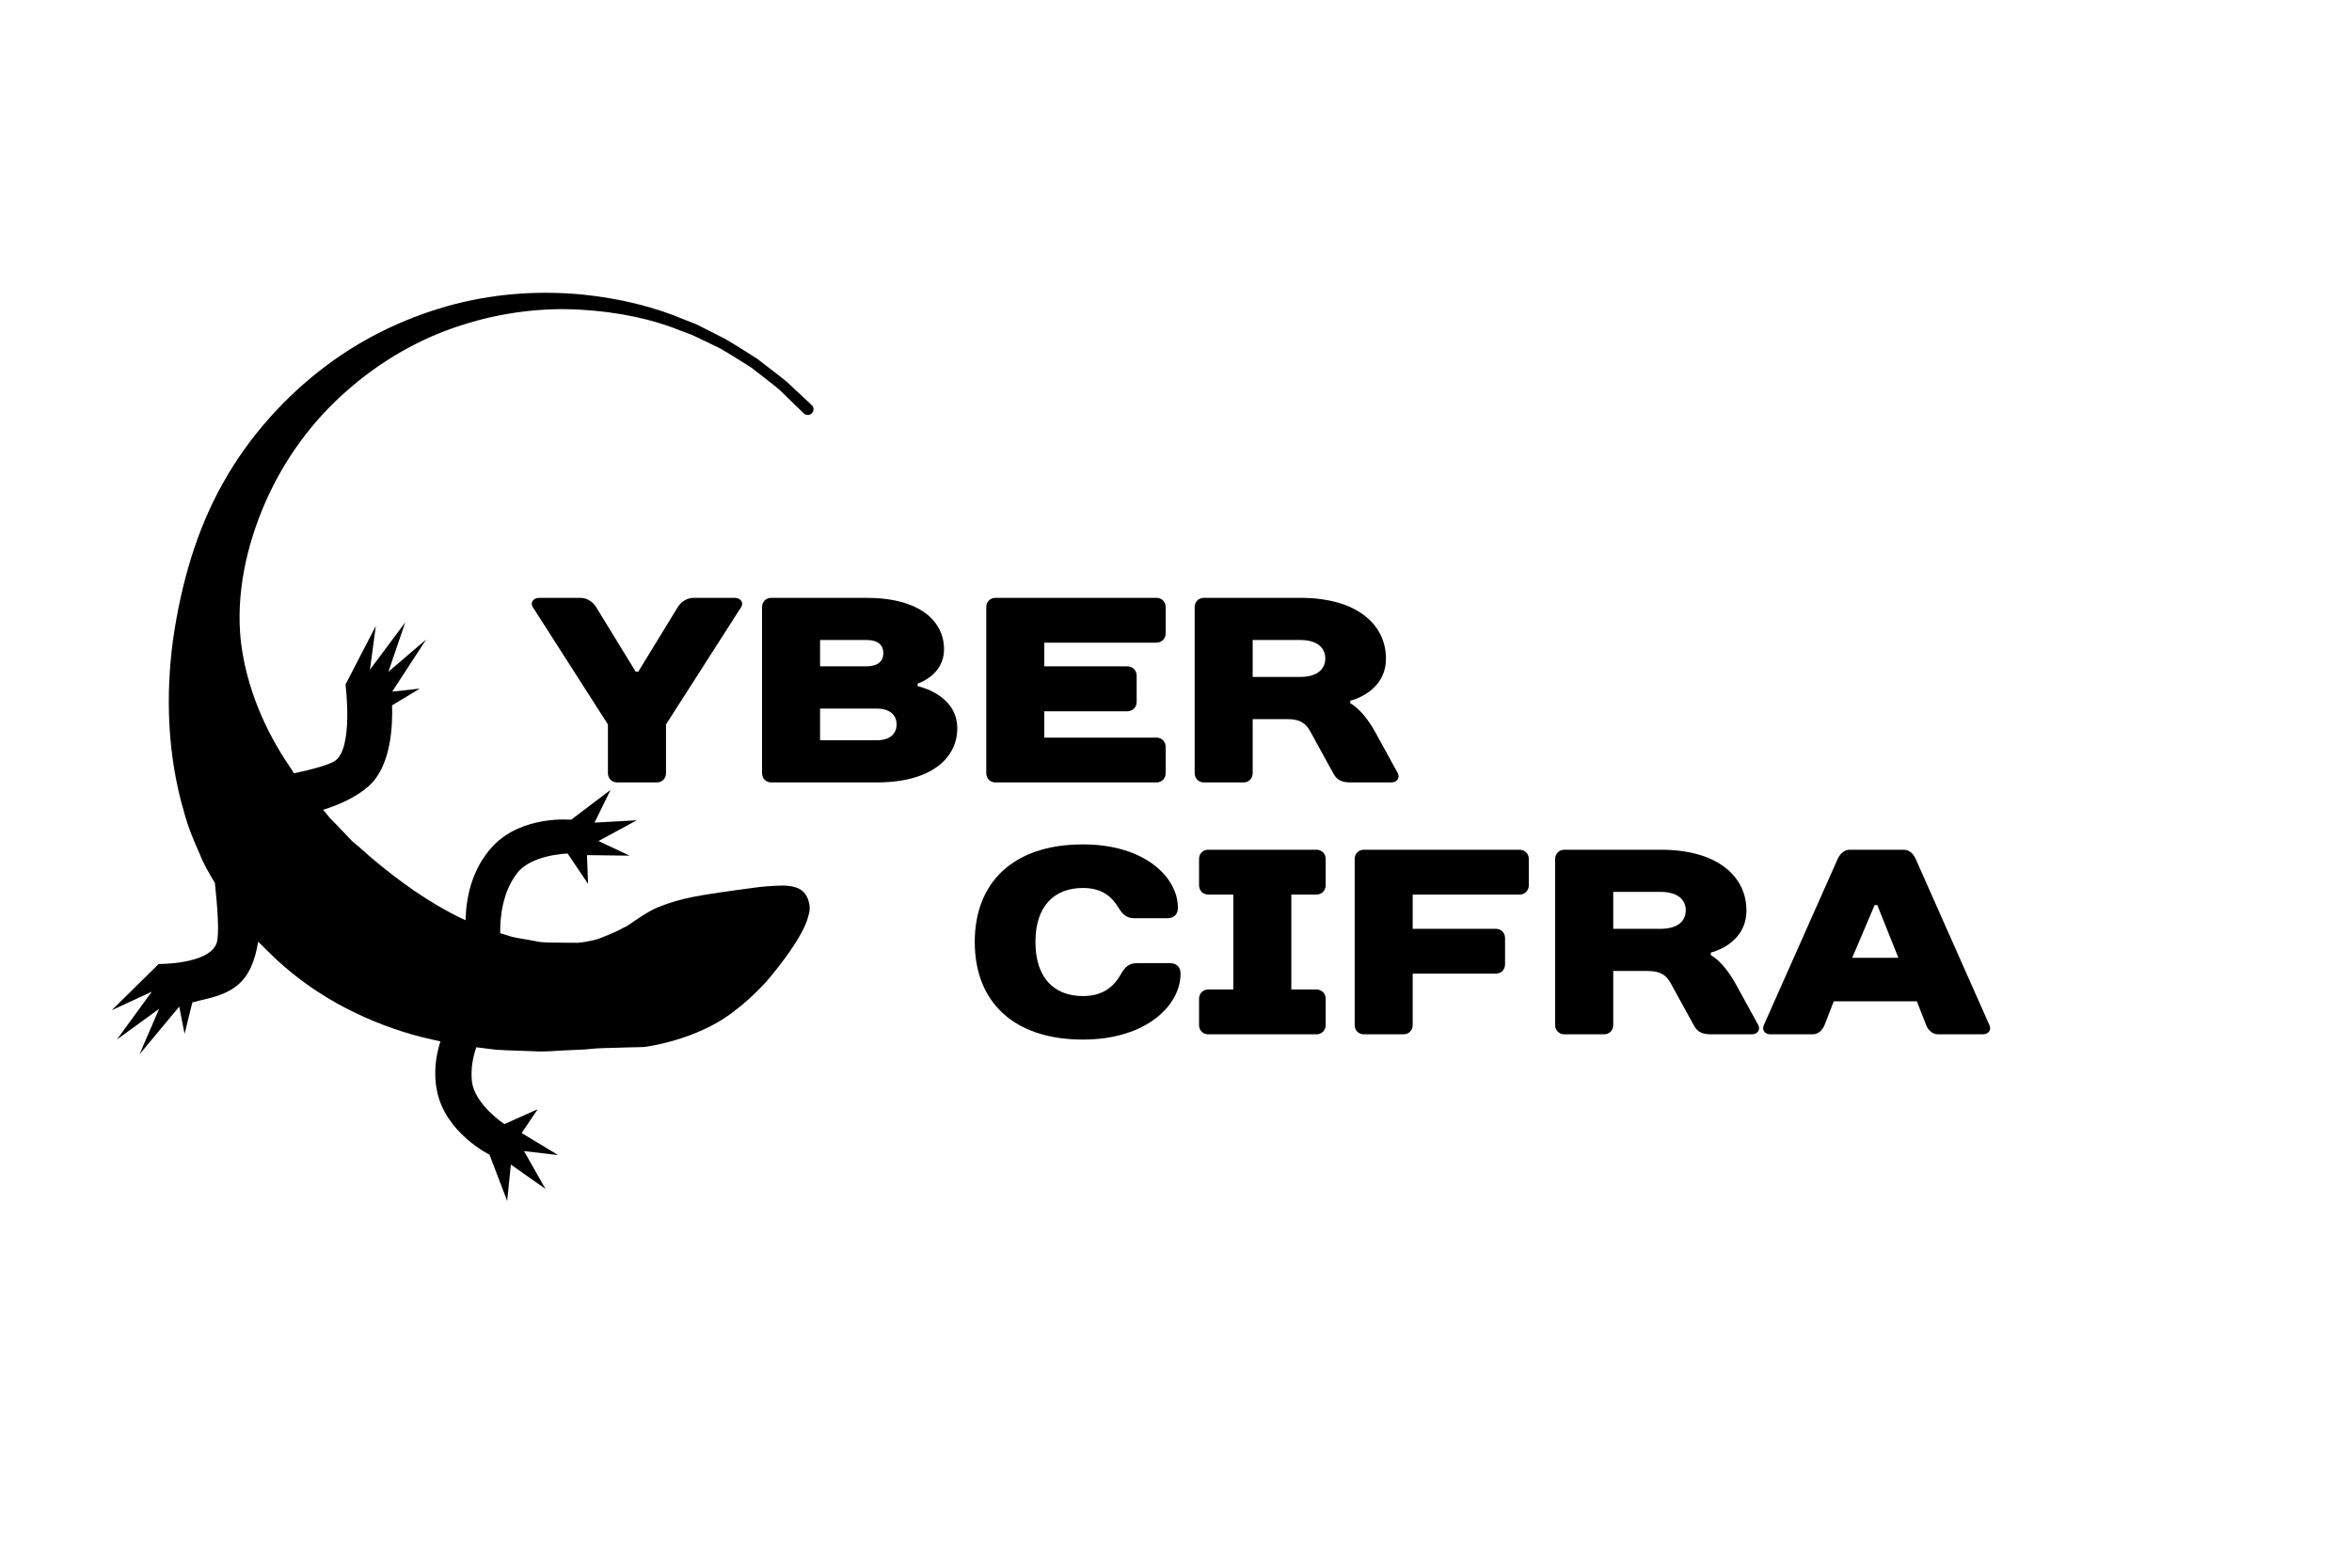 <?xml version="1.0" encoding="UTF-8" standalone="no" ?>
<!DOCTYPE svg PUBLIC "-//W3C//DTD SVG 1.1//EN" "http://www.w3.org/Graphics/SVG/1.1/DTD/svg11.dtd">
<svg xmlns="http://www.w3.org/2000/svg" xmlns:xlink="http://www.w3.org/1999/xlink" version="1.1" width="150" height="100" viewBox="100 200 300 150" xml:space="preserve">
<desc>Created with Fabric.js 3.6.3</desc>
<defs>
</defs>
<g transform="matrix(1 0 0 1 294.711 264.25)" style=""  ><path fill="#000000" opacity="1" d="M-100.17-11.81C-99.84-12.31-100.17-12.98-101.01-12.98L-106.23-12.98C-107.24-12.98-107.95-12.31-108.25-11.81L-113.30-3.56L-113.63-3.56L-118.68-11.81C-118.98-12.31-119.69-12.98-120.70-12.98L-125.92-12.98C-126.76-12.98-127.09-12.31-126.76-11.81L-117.17 3.17L-117.17 9.39C-117.17 10.07-116.66 10.57-115.99 10.57L-110.94 10.57C-110.27 10.57-109.76 10.07-109.76 9.39L-109.76 3.17Z"/><path fill="#000000" opacity="1" d="M-74.30-6.42C-74.30-9.96-77.32-12.98-84.22-12.98L-96.34-12.98C-97.01-12.98-97.51-12.48-97.51-11.81L-97.51 9.39C-97.51 10.07-97.01 10.57-96.34 10.57L-82.88 10.57C-75.81 10.57-72.61 7.37-72.61 3.67C-72.61-0.70-77.66-1.71-77.66-1.71L-77.66-2.05C-77.66-2.05-74.30-3.06-74.30-6.42ZM-82.88 1.15C-81.19 1.15-80.35 1.99-80.35 3.17C-80.35 4.35-81.19 5.19-82.88 5.19L-90.11 5.19L-90.11 1.15ZM-84.22-7.60C-82.67-7.60-82.04-6.93-82.04-5.92C-82.04-4.91-82.71-4.24-84.22-4.24L-90.11-4.24L-90.11-7.60Z"/><path fill="#000000" opacity="1" d="M-46.03-11.81C-46.03-12.48-46.53-12.98-47.21-12.98L-67.73-12.98C-68.41-12.98-68.91-12.48-68.91-11.81L-68.91 9.39C-68.91 10.07-68.41 10.57-67.73 10.57L-47.21 10.57C-46.53 10.57-46.03 10.07-46.03 9.39L-46.03 6.03C-46.03 5.36-46.53 4.85-47.21 4.85L-61.51 4.85L-61.51 1.49L-50.91 1.49C-50.24 1.49-49.73 0.98-49.73 0.31L-49.73-3.06C-49.73-3.73-50.24-4.24-50.91-4.24L-61.51-4.24L-61.51-7.26L-47.21-7.26C-46.53-7.26-46.03-7.77-46.03-8.44Z"/><path fill="#000000" opacity="1" d="M-22.48 0.14C-22.48 0.14-17.93-0.87-17.93-5.24C-17.93-9.45-21.47-12.98-28.87-12.98L-41.15-12.98C-41.82-12.98-42.33-12.48-42.33-11.81L-42.33 9.39C-42.33 10.07-41.82 10.57-41.15 10.57L-36.10 10.57C-35.43 10.57-34.93 10.07-34.93 9.39L-34.93 2.49L-30.55 2.49C-28.70 2.49-28.06 3.17-27.52 4.18L-24.66 9.39C-24.29 10.07-23.82 10.57-22.48 10.57L-17.26 10.57C-16.42 10.57-16.15 9.90-16.42 9.39L-19.28 4.18C-20.96 1.15-22.48 0.48-22.48 0.48ZM-34.93-2.89L-34.93-7.60L-28.87-7.60C-26.68-7.60-25.67-6.59-25.67-5.24C-25.67-3.90-26.68-2.89-28.87-2.89Z"/></g><g transform="matrix(-0.971 0.923 -0.923 -0.971 161 269.021)"  >
<path style="stroke: none; stroke-width: 0; stroke-dasharray: none; stroke-linecap: butt; stroke-dashoffset: 0; stroke-linejoin: miter; stroke-miterlimit: 4; fill: #000000; fill-rule: evenodd; opacity: 1;"  transform=" translate(-49.998, -50.002)" d="M 94.785 52.821 l -4.929 -0.65 l 4.336 -1.854 l -5.872 0.688 l 1.424 -2.232 l -2.602 1.662 c -1.705 -0.921 -3.677 -2.495 -6.326 -1.424 c -0.775 0.315 -1.513 0.771 -2.203 1.302 l -0.01 -0.38 c -0.022 -0.69 -0.036 -1.376 -0.077 -2.06 c -0.339 -5.491 -2.287 -10.618 -4.897 -14.819 c -0.358 -0.53 -0.698 -1.062 -1.045 -1.584 c 1.273 -0.699 2.547 -1.708 3.477 -3.18 c 2.193 -3.469 0.566 -7.855 0.566 -7.855 l 1.814 -4.354 l -2.64 2.267 l -0.791 -3.953 l -0.999 4.023 l -2.092 -2.511 l 1.068 3.913 l -2.674 0.588 l 3.278 1.155 c 0 0 0.789 3.329 -0.588 5.116 c -0.694 0.902 -1.6 1.558 -2.513 2.034 c -0.385 -0.468 -0.772 -0.943 -1.147 -1.403 c -0.809 -0.885 -1.687 -1.746 -2.501 -2.582 c -0.863 -0.938 -1.521 -1.376 -2.23 -2.014 c -0.344 -0.301 -0.687 -0.597 -1.025 -0.891 l -0.464 -0.4 l -0.304 -0.235 c -0.203 -0.154 -0.401 -0.313 -0.593 -0.478 c -0.769 -0.656 -1.488 -1.348 -2.231 -1.989 c -0.369 -0.33 -0.711 -0.667 -1.093 -0.988 c -0.407 -0.31 -4.084 -2.907 -8.256 -3.412 c -1.515 -0.171 -2.571 -0.209 -4.418 -0.112 c -5.811 0.623 -7.211 1.759 -7.211 1.759 c -0.383 0.177 -0.717 0.467 -0.948 0.856 c -0.609 1.025 -0.417 1.86 0.607 2.896 c 0 0 0.948 0.893 2.042 1.685 c 4.698 3.404 5.768 4.117 7.974 5.025 c 1.176 0.484 3.21 0.69 3.497 0.786 c 0.277 0.097 0.575 0.167 0.876 0.253 c 0.312 0.103 0.649 0.232 0.981 0.355 c 0.328 0.137 0.678 0.253 1.009 0.41 c 0.318 0.174 0.635 0.359 0.941 0.57 c 0.157 0.1 0.311 0.208 0.459 0.324 l 0.149 0.111 l 0.11 0.106 c 0.324 0.31 0.649 0.624 0.98 0.942 c 0.616 0.62 1.443 1.343 1.771 1.899 c 0.43 0.605 0.884 1.158 1.315 1.807 c 0.19 0.336 0.386 0.682 0.579 1.022 c -1.004 1.088 -2.83 2.692 -5.122 3.039 c -2.23 0.337 -4.759 -1.966 -4.759 -1.966 l 0.579 -3.428 l -1.81 2.053 l -2.905 -2.831 l 1.182 3.048 l -4.002 -1.077 l 3.072 2.609 l -3.26 1.209 l 4.688 0.524 c 0 0 3.048 3.549 7.145 3.312 c 3.032 -0.175 5.345 -1.928 6.729 -3.323 c 0.05 0.122 0.096 0.243 0.148 0.362 c 1.229 3.246 1.896 6.737 2.283 10.371 c 0.023 0.459 0.076 0.918 0.12 1.38 l 0.072 0.696 c 0.006 -0.134 -0.004 0.358 0.014 -0.289 v 0.055 v 0.109 v 0.215 l 0.001 0.438 c 0 0.581 0.003 1.166 0.003 1.751 l 0.017 0.867 l -0.05 0.625 c -0.009 0.13 -0.012 0.261 -0.019 0.392 c -1.477 -0.732 -3.113 -1.305 -4.7 -1.36 c -2.856 -0.099 -5.63 2.591 -6.914 4.042 l -3.016 -0.667 l 2.104 1.607 l -5.754 1.369 l 4.712 0.251 l -4.408 2.305 l 5.551 -0.954 l -3.279 2.633 l 5.935 -2.051 c 0 0 3.566 -4.878 5.702 -4.586 c 0.67 0.09 2.199 0.933 3.679 1.834 c -0.055 0.275 -0.115 0.552 -0.155 0.837 c -0.665 3.998 -2.174 8.206 -4.858 11.788 c -2.72 3.547 -6.573 6.164 -10.686 7.916 c -4.146 1.756 -8.592 2.582 -13.045 2.396 c -4.308 -0.151 -8.541 -1.202 -12.193 -2.985 c -3.665 -1.757 -6.804 -4.127 -9.247 -6.74 c -2.449 -2.604 -4.347 -5.36 -5.54 -8.031 c -0.163 -0.328 -0.322 -0.65 -0.48 -0.968 c -0.137 -0.325 -0.25 -0.655 -0.375 -0.974 c -0.242 -0.639 -0.476 -1.256 -0.701 -1.848 c -0.361 -1.213 -0.623 -2.35 -0.893 -3.364 c -0.158 -1.042 -0.298 -1.969 -0.419 -2.777 c -0.128 -0.809 -0.087 -1.507 -0.131 -2.069 c -0.045 -1.124 -0.07 -1.723 -0.07 -1.723 l -0.003 -0.058 c 0 -0.003 0 -0.006 0 -0.009 c -0.019 -0.299 -0.277 -0.529 -0.578 -0.51 c -0.301 0.018 -0.53 0.276 -0.512 0.578 c 0 0 0.036 0.618 0.104 1.778 c 0.058 0.578 0.034 1.301 0.178 2.132 c 0.129 0.831 0.275 1.789 0.441 2.859 c 0.275 1.049 0.541 2.222 0.91 3.474 c 0.219 0.617 0.447 1.258 0.681 1.924 c 0.122 0.331 0.232 0.675 0.368 1.013 c 0.155 0.332 0.313 0.669 0.471 1.011 c 1.199 2.777 3.033 5.71 5.473 8.539 c 2.458 2.808 5.564 5.522 9.353 7.632 c 3.783 2.092 8.185 3.657 13.006 4.207 c 4.665 0.541 9.812 0.197 14.702 -1.32 c 4.929 -1.498 9.521 -4.201 13.744 -7.522 c 4.187 -3.36 7.995 -7.6 10.58 -12.642 c 0.688 -1.242 1.193 -2.559 1.66 -3.893 c 0.38 -0.905 0.632 -1.958 0.863 -3.023 c 1.291 -1.688 3.035 -3.849 3.825 -4.267 c 1.907 -1.006 5.376 2.354 5.376 2.354 l 6.276 -0.112 l -3.982 -1.348 L 94.785 52.821 z" stroke-linecap="round" />
</g>
<g transform="matrix(1 0 0 1 349.711 296.385)" style=""  ><path fill="#000000" opacity="1" d="M-111.58-13.66C-120.50-13.66-125.38-8.78-125.38-1.21C-125.38 6.36-120.50 11.24-111.58 11.24C-103.50 11.24-99.13 6.87-99.13 2.83C-99.13 1.99-99.63 1.49-100.48 1.49L-104.68 1.49C-105.69 1.49-106.23 1.99-106.70 2.83C-107.54 4.35-108.89 5.69-111.58 5.69C-115.28 5.69-117.64 3.34-117.64-1.21C-117.64-5.75-115.28-8.10-111.58-8.10C-109.06-8.10-107.88-6.93-107.04-5.58C-106.53-4.74-106.03-4.24-105.02-4.24L-100.81-4.24C-99.97-4.24-99.47-4.74-99.47-5.58C-99.47-9.45-103.67-13.66-111.58-13.66Z"/><path fill="#000000" opacity="1" d="M-80.62-11.81C-80.62-12.48-81.13-12.98-81.80-12.98L-95.60-12.98C-96.27-12.98-96.77-12.48-96.77-11.81L-96.77-8.44C-96.77-7.77-96.27-7.26-95.60-7.26L-92.40-7.26L-92.40 4.85L-95.60 4.85C-96.27 4.85-96.77 5.36-96.77 6.03L-96.77 9.39C-96.77 10.07-96.27 10.57-95.60 10.57L-81.80 10.57C-81.13 10.57-80.62 10.07-80.62 9.39L-80.62 6.03C-80.62 5.36-81.13 4.85-81.80 4.85L-85.00 4.85L-85.00-7.26L-81.80-7.26C-81.13-7.26-80.62-7.77-80.62-8.44Z"/><path fill="#000000" opacity="1" d="M-54.71-11.81C-54.71-12.48-55.22-12.98-55.89-12.98L-75.74-12.98C-76.42-12.98-76.92-12.48-76.92-11.81L-76.92 9.39C-76.92 10.07-76.42 10.57-75.74 10.57L-70.70 10.57C-70.02 10.57-69.52 10.07-69.52 9.39L-69.52 2.83L-58.92 2.83C-58.24 2.83-57.74 2.33-57.74 1.65L-57.74-1.71C-57.74-2.38-58.24-2.89-58.92-2.89L-69.52-2.89L-69.52-7.26L-55.89-7.26C-55.22-7.26-54.71-7.77-54.71-8.44Z"/><path fill="#000000" opacity="1" d="M-31.49 0.14C-31.49 0.14-26.95-0.87-26.95-5.24C-26.95-9.45-30.48-12.98-37.89-12.98L-50.17-12.98C-50.84-12.98-51.35-12.48-51.35-11.81L-51.35 9.39C-51.35 10.07-50.84 10.57-50.17 10.57L-45.12 10.57C-44.45 10.57-43.94 10.07-43.94 9.39L-43.94 2.49L-39.57 2.49C-37.72 2.49-37.08 3.17-36.54 4.18L-33.68 9.39C-33.31 10.07-32.84 10.57-31.49 10.57L-26.28 10.57C-25.44 10.57-25.17 9.90-25.44 9.39L-28.30 4.18C-29.98 1.15-31.49 0.48-31.49 0.48ZM-43.94-2.89L-43.94-7.60L-37.89-7.60C-35.70-7.60-34.69-6.59-34.69-5.24C-34.69-3.90-35.70-2.89-37.89-2.89Z"/><path fill="#000000" opacity="1" d="M-4.03 9.39C-3.77 10.07-3.19 10.57-2.52 10.57L3.20 10.57C3.87 10.57 4.34 10.07 4.04 9.39L-5.38-11.84C-5.68-12.51-6.22-12.98-6.90-12.98L-13.79-12.98C-14.47-12.98-15.00-12.48-15.31-11.81L-24.73 9.39C-25.03 10.07-24.56 10.57-23.89 10.57L-18.50 10.57C-17.83 10.57-17.26 10.07-16.99 9.39L-15.81 6.36L-5.21 6.36ZM-10.60-5.92L-10.26-5.92L-7.57 0.81L-13.46 0.81Z"/></g></svg>